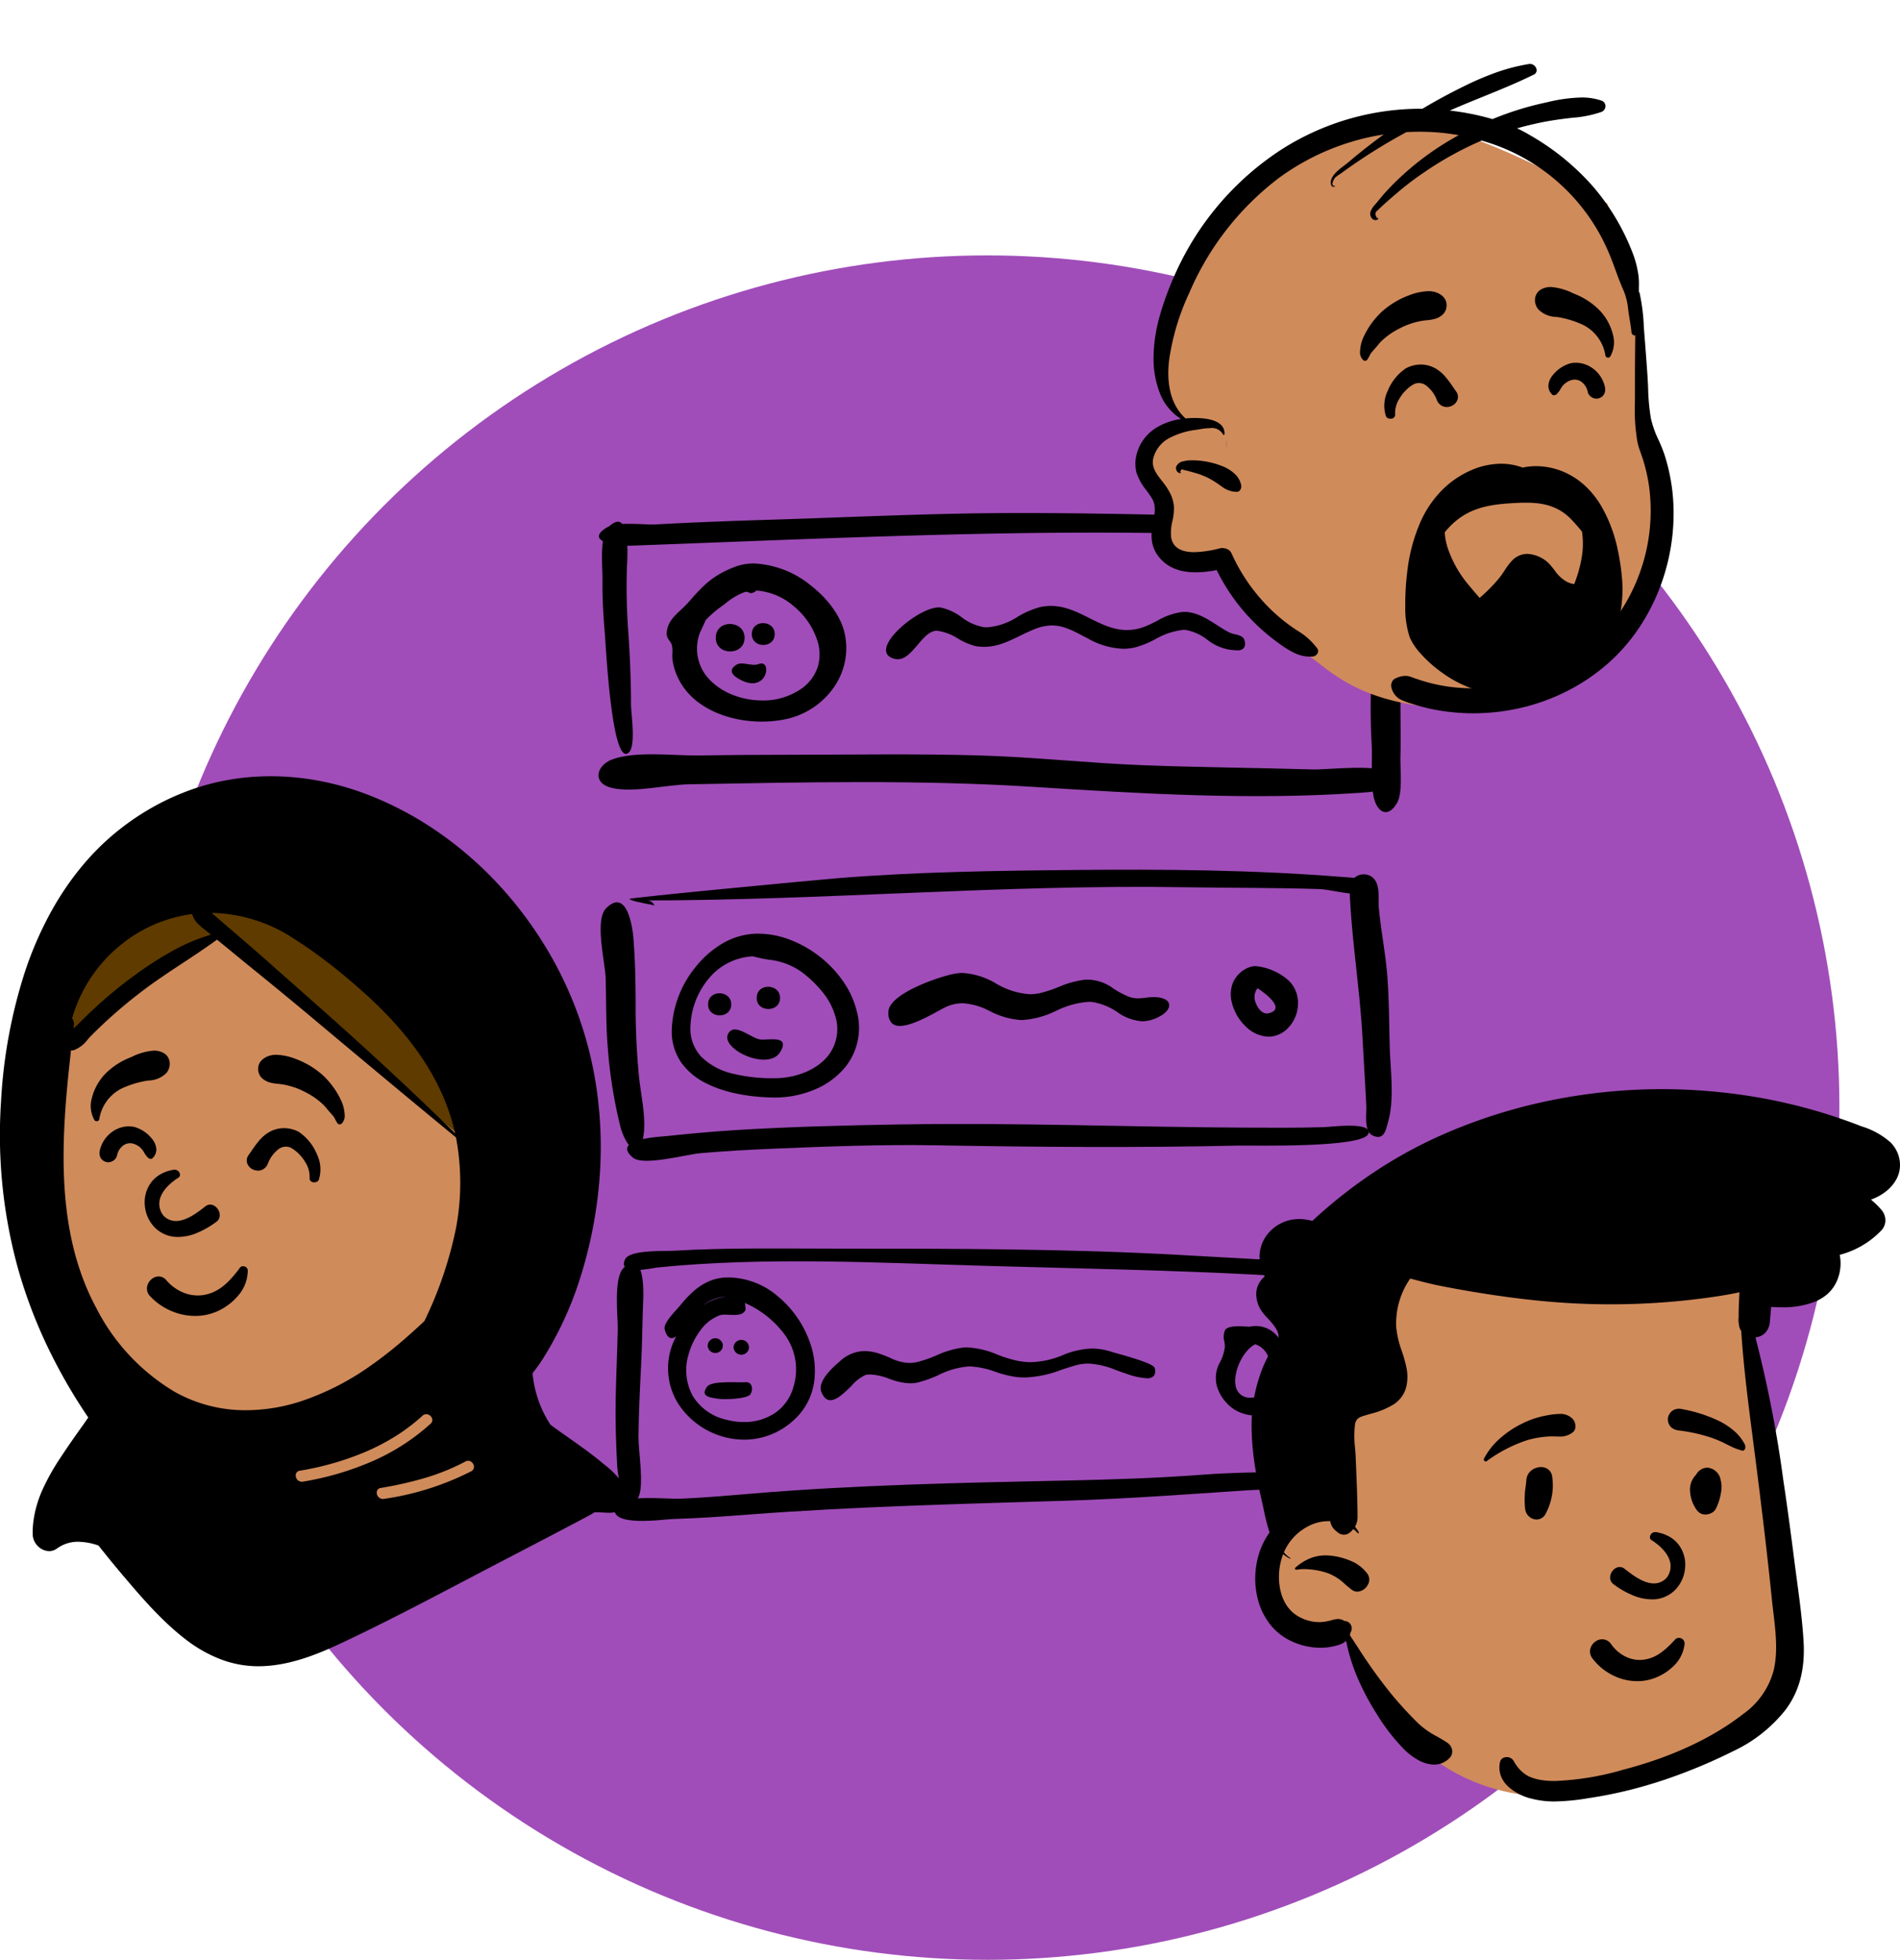 <svg xmlns="http://www.w3.org/2000/svg" width="334.414" height="344.952" viewBox="0 0 334.414 344.952">
  <g id="timline-2" transform="translate(12008.75 -5469.048)">
    <circle id="Ellipse_136" data-name="Ellipse 136" cx="150" cy="150" r="150" transform="translate(-11985 5514)" fill="#a04db9"/>
    <g id="Cells" transform="translate(-11903.618 5559.216)">
      <path id="Fill_5" data-name="Fill 5" d="M1.082,1C-.487,2.568.123,8.136.09,10.2.039,13.4.239,16.584.507,19.78.687,21.92,1.7,42.343,4.518,40.775c1.589-.884.593-6.792.59-8.66-.006-4.154-.179-8.3-.456-12.444A108.911,108.911,0,0,1,4.381,8.163C4.417,7.222,5.3-3.222,1.082,1" transform="translate(0.822 1.665)"/>
      <path id="Fill_7" data-name="Fill 7" d="M69.963.018C56.482.125,43.007.79,29.532,1.2c-6.484.2-12.964.445-19.441.8-2.207.123-6.941-.584-8.779.592-4.082,2.611,2.5,3.221,4.256,3.157,26.666-.967,53.341-2.24,80.03-2.3,13.092-.029,26.177.344,39.271.26,5-.032,10.547-2.188,11.811,3.637,1.427,6.574-.213,13.893-.659,20.5a115.9,115.9,0,0,0,.007,13.134c.127,2.823-.2,6,.295,8.773.48,2.667,2.4,4.267,4.156,1.279,1.05-1.785.528-6.194.6-8.262.094-2.786.006-5.57.006-8.356,0-6.8.959-13.574.832-20.373C141.833,9.657,141.6,1.709,136.07.656,129.981-.5,122.5.662,116.264.591,100.824.415,85.409-.1,69.963.018" transform="translate(0.277 0.131)"/>
      <path id="Fill_9" data-name="Fill 9" d="M32.888.084q-7.625,0-15.25.115C13.279.27,6.425-.638,2.368.922c-2.778,1.068-3.515,4.169,0,4.995,3.834.9,9.613-.572,13.624-.643,20.115-.355,40.424-.818,60.512.454,18.822,1.192,38.007,2.347,56.857,1.089,1.586-.106,9.675-.428,5.984-3.46-2.153-1.77-10.881-.606-13.679-.69-9.871-.3-19.751-.364-29.618-.738C86.308,1.559,76.613.464,66.871.193,55.553-.122,44.21.084,32.888.084" transform="translate(0.206 42.6)"/>
      <path id="face" d="M16.725,27.834h0c-6.889,0-14.409-3.308-15.679-10.7A6.878,6.878,0,0,1,1,15.824a5.859,5.859,0,0,0-.072-1.412,2.726,2.726,0,0,0-.441-.823A2.163,2.163,0,0,1,0,12.539c-.014-2.014,1.152-3.11,2.5-4.38A19.986,19.986,0,0,0,3.991,6.654C6.68,3.536,8.379,2.008,11.94.617A9.38,9.38,0,0,1,15.37,0,17,17,0,0,1,25.378,3.879c3.133,2.442,5.3,5.514,5.949,8.43a11.99,11.99,0,0,1-1.656,9.12,13.761,13.761,0,0,1-8.642,5.957A20.4,20.4,0,0,1,16.725,27.834ZM5.96,11.931h0a7.847,7.847,0,0,0,.758,7.5c1.975,2.843,5.942,4.68,10.106,4.681a11.715,11.715,0,0,0,6.721-1.964,7.523,7.523,0,0,0,3.041-3.931,7.758,7.758,0,0,0-.036-4.538A13.032,13.032,0,0,0,22.46,7.6,11.3,11.3,0,0,0,15.8,4.761a1.723,1.723,0,0,1-.95.467.819.819,0,0,1-.391-.12l-.009,0a.891.891,0,0,0-.426-.125.96.96,0,0,0-.29.049,11.65,11.65,0,0,0-3.4,2.013l-.246.186-.284.213a19.3,19.3,0,0,0-2.919,2.5c0,.005-.107.23-.236.515-.251.554-.671,1.478-.694,1.488a.02.02,0,0,1,0-.012Z" transform="translate(12.209 9.01)"/>
      <path id="Fill_13" data-name="Fill 13" d="M0,2.433c0,3.212,5.073,3.212,5.073,0C5.073-.742,0-.879,0,2.433" transform="translate(20.847 19.657)"/>
      <path id="Fill_15" data-name="Fill 15" d="M0,1.933c0,2.552,4.031,2.552,4.031,0C4.031-.59,0-.7,0,1.933" transform="translate(27.193 19.507)"/>
      <path id="Fill_17" data-name="Fill 17" d="M4.788.094C3.5.59,1.86-.438.8.24c-1.877,1.2,0,2.289,1.011,2.771C6.34,5.184,7.146-.809,4.788.094" transform="translate(23.654 26.608)"/>
      <path id="Fill_19" data-name="Fill 19" d="M2.054,9.385a2.284,2.284,0,0,1-.6-.083C.381,9.009-.1,8.409.018,7.518c.2-1.484,2.028-3.374,3.673-4.648C5.77,1.26,7.911.259,9.279.259a2.417,2.417,0,0,1,.338.023,9.348,9.348,0,0,1,3.69,1.712,9.081,9.081,0,0,0,3.831,1.732,5.962,5.962,0,0,0,.679.039A11.537,11.537,0,0,0,23.174,1.9a15.75,15.75,0,0,1,3.9-1.686A8.92,8.92,0,0,1,29.023,0c2.5,0,4.651,1.08,6.73,2.123l.042.021c2.059,1.033,4.188,2.1,6.59,2.1a8.628,8.628,0,0,0,3-.549c.332-.121.693-.274,1.106-.467l.026-.01c.4-.19.8-.394,1.191-.592a11.843,11.843,0,0,1,4.417-1.56c.126-.008.253-.012.379-.012,2.131,0,3.958,1.172,5.724,2.306.7.447,1.416.909,2.134,1.283a4.7,4.7,0,0,0,1.061.344c.842.2,1.636.393,1.746,1.4a1.311,1.311,0,0,1-.236,1.061,1.448,1.448,0,0,1-1.141.364,8.985,8.985,0,0,1-.99-.075c-.132-.015-.256-.029-.377-.04a8.78,8.78,0,0,1-3.894-1.755A8.72,8.72,0,0,0,52.782,4.23a4.045,4.045,0,0,0-.42-.022A12.737,12.737,0,0,0,47.348,5.88a16.237,16.237,0,0,1-3.79,1.486,9.966,9.966,0,0,1-1.822.172,13.614,13.614,0,0,1-6.3-1.858l-.659-.343c-2.029-1.061-3.632-1.9-5.574-1.9a8.268,8.268,0,0,0-3.12.671c-.877.355-1.713.761-2.521,1.154-2.048,1-3.982,1.937-6.311,1.937a8.936,8.936,0,0,1-1.48-.126A11.32,11.32,0,0,1,12.7,5.77a9.032,9.032,0,0,0-3.72-1.4,2.489,2.489,0,0,0-.27.014C7.534,4.518,6.534,5.7,5.566,6.84,4.506,8.091,3.411,9.385,2.054,9.385Z" transform="translate(50.818 16.483)"/>
      <path id="Fill_21" data-name="Fill 21" d="M78.232.053C64.377.181,50.475.386,36.658,1.5,33.383,1.76-.063,4.918,0,5.146c.117.421,4.419,1.064,4.392,1.163Q3.957,5.23,2.4,5.416c31.721,0,63.341-2.84,95.1-2.329,7.981.128,15.992.074,23.967.326,1.991.063,6.924,1.49,8.488.591,4.1-2.36-3.351-2.632-4.586-2.731C109.746.022,93.907-.1,78.232.053" transform="translate(5.659 62.906)"/>
      <path id="Fill_23" data-name="Fill 23" d="M.962,1.037C-1.11,3.114.8,10.584.879,13.392c.118,4.06.021,8.148.377,12.2a82.5,82.5,0,0,0,2.251,14.04c.668,2.472,3.014,6.4,3.944,1.909.664-3.208-.344-7.464-.695-10.733a126.508,126.508,0,0,1-.6-13.081c-.016-3.828-.089-7.673-.4-11.489C5.59,4.254,4.593-2.575.962,1.037" transform="translate(0.591 68.655)"/>
      <path id="Fill_25" data-name="Fill 25" d="M48.414.083c-9.832.169-19.686.4-29.5,1.015C14.89,1.35,10.87,1.725,6.861,2.15c-.818.086-9.871.454-5.826,3.8,1.826,1.508,9.337-.577,11.817-.794,4.172-.366,8.344-.6,12.528-.781,9.7-.412,19.42-.775,29.124-.607,17.724.308,35.333.445,53.062.049,2.519-.056,22.252.471,22.922-2.149.54-2.112-6.517-1.143-7.8-1.1-4.72.141-9.441.108-14.163.084-20-.1-40.122-.9-60.11-.56" transform="translate(5.251 107.655)"/>
      <path id="Fill_27" data-name="Fill 27" d="M0,2.46c.312,8.754,1.8,17.5,2.28,26.279.218,4.014.474,8.024.671,12.039.063,1.3-.459,4.416,1.073,5.161,2.1,1.022,2.384-1.037,2.777-2.43,1.136-4.023.368-9.249.264-13.381-.1-4-.107-8.011-.4-12.005-.3-4.081-1.124-8.085-1.505-12.151C5,4.252,5.562,1.39,3.737.323A2.5,2.5,0,0,0,0,2.46" transform="translate(132.398 63.727)"/>
      <path id="face-2" data-name="face" d="M18.177,28.838h-.153c-2.625-.023-7.646-.366-11.774-2.406A11.9,11.9,0,0,1,1.8,22.856,9.662,9.662,0,0,1,0,17.131,18.5,18.5,0,0,1,4.208,5.861,17.085,17.085,0,0,1,8.839,1.788,12.382,12.382,0,0,1,14.527.018c.23-.012.464-.018.7-.018a15.84,15.84,0,0,1,5.658,1.1,19.928,19.928,0,0,1,5.2,2.968,19.843,19.843,0,0,1,4.1,4.346,15.675,15.675,0,0,1,2.384,5.233,11.061,11.061,0,0,1-1.95,9.749,13.81,13.81,0,0,1-5.429,4.028,17.928,17.928,0,0,1-7.007,1.414h0Zm-3.87-24.85A10.733,10.733,0,0,0,6.514,7.909,13.861,13.861,0,0,0,3.3,16.2a7.241,7.241,0,0,0,1.962,5.526,11.73,11.73,0,0,0,5.75,2.976,28.786,28.786,0,0,0,6.777.741l.46,0c3.911-.049,7.511-1.626,9.4-4.116a7.647,7.647,0,0,0,1.134-6.836,11.881,11.881,0,0,0-2.29-4.271,20.461,20.461,0,0,0-3.527-3.4,12.075,12.075,0,0,0-5.9-2.239,25.967,25.967,0,0,1-2.75-.587Z" transform="translate(13.096 74.167)"/>
      <path id="Fill_31" data-name="Fill 31" d="M0,1.955c0,2.581,4.078,2.581,4.078,0C4.078-.6,0-.706,0,1.955" transform="translate(19.496 84.659)"/>
      <path id="Fill_33" data-name="Fill 33" d="M0,1.971c0,2.6,4.111,2.6,4.111,0C4.111-.6,0-.712,0,1.971" transform="translate(28.05 83.51)"/>
      <path id="Fill_35" data-name="Fill 35" d="M.471.343c-2.654,2.65,6.671,7.3,8.87,3.609C11.147.924,7.215,1.928,5.82,1.764,4.305,1.586,1.708-.89.471.343" transform="translate(22.863 91.026)"/>
      <path id="Fill_37" data-name="Fill 37" d="M2.021,9.317h0A1.954,1.954,0,0,1,.553,8.794,2.655,2.655,0,0,1,0,6.8C.121,3.642,8.869.652,11.631.135A7.805,7.805,0,0,1,13.065,0a13.114,13.114,0,0,1,5.871,1.857l.025.013a13.213,13.213,0,0,0,5.957,1.871,8.2,8.2,0,0,0,1.785-.2,23.319,23.319,0,0,0,3.24-1.069,16.83,16.83,0,0,1,4.47-1.263c.25-.022.5-.034.731-.034a7.744,7.744,0,0,1,4.462,1.575A16.572,16.572,0,0,0,42.12,4.108a4.6,4.6,0,0,0,1.812.36,10.319,10.319,0,0,0,1.317-.11l.03,0a11.006,11.006,0,0,1,1.407-.113c.134,0,.268,0,.4.013,1.333.085,2.177.534,2.316,1.231.151.761-.585,1.639-1.92,2.292a6.359,6.359,0,0,1-2.82.721,8.587,8.587,0,0,1-4.4-1.625,10.7,10.7,0,0,0-4.343-1.757,6.589,6.589,0,0,0-.7-.037,15.248,15.248,0,0,0-5.667,1.565l-.091.038a15.84,15.84,0,0,1-5.932,1.6c-.11,0-.221,0-.329-.007A14.185,14.185,0,0,1,17.809,6.7,11.493,11.493,0,0,0,13.052,5.33,7.212,7.212,0,0,0,10.3,5.9c-.331.135-.865.426-1.54.8C6.848,7.739,3.96,9.317,2.021,9.317Z" transform="translate(51.24 81.085)"/>
      <path id="point" d="M6.641,12.414h0a6,6,0,0,1-4.11-1.892A8.7,8.7,0,0,1,.154,6.287,5.614,5.614,0,0,1,.4,2.857,5.1,5.1,0,0,1,3.107.249,3.061,3.061,0,0,1,4.383,0a10.164,10.164,0,0,1,5.752,2.49,5.42,5.42,0,0,1,1.688,4.142,6.176,6.176,0,0,1-2.091,4.579A4.717,4.717,0,0,1,6.641,12.414ZM4.7,3.888a2.573,2.573,0,0,0-.24,2.735c.412,1.039,1.15,1.711,1.88,1.711A1.26,1.26,0,0,0,6.61,8.3c.76-.168,1.18-.47,1.249-.9.222-1.375-3.127-3.5-3.162-3.518Z" transform="translate(111.498 79.885)"/>
      <path id="Fill_41" data-name="Fill 41" d="M37.7.032c-9.6,0-19.287-.2-28.876.37C7.214.5,1.066.192.235,1.878c-1.521,3.085,4.8,1.554,5.723,1.461,19.092-1.911,39.035-.812,58.19-.267,15.666.445,31.248.722,46.895,1.529q6.169.318,12.332.695c1.339.081,4.711.969,4.993-1.171.261-1.98-3.944-1.533-4.995-1.588q-12.532-.66-25.056-1.371C78.214.033,57.839.029,37.7.032" transform="translate(4.672 129.576)"/>
      <path id="Fill_43" data-name="Fill 43" d="M1.387.987c-1.793,1.783-.953,8.59-1,10.84C.3,15.762.111,19.694.028,23.628-.059,27.74.062,31.871.3,35.977c.1,1.724,1.517,10.056,3.745,5.288,1-2.131-.024-8.066-.009-10.48.027-4.394.264-8.769.483-13.157.188-3.772.195-7.548.36-11.321.052-1.2.195-9.022-3.5-5.32" transform="translate(3.211 132.053)"/>
      <path id="Fill_45" data-name="Fill 45" d="M131.645.008c-9.344.958-18.838.5-28.218,1.212-8.084.609-16.16.859-24.264,1.03-18.352.388-36.735.765-55.034,2.295-4.17.348-8.336.718-12.517.9C9.52,5.544.745,4.592.091,6.8c-1.113,3.754,8.271,2.269,10.3,2.21,4.451-.129,8.881-.45,13.32-.788C42.365,6.8,61.094,6.371,79.792,5.781c10.169-.321,20.268-1.065,30.414-1.742,5.057-.337,10.129-.348,15.185-.675,1.323-.086,6.007.083,6.959-.982.654-.731.819-2.516-.706-2.374" transform="translate(3.011 168.182)"/>
      <path id="Fill_47" data-name="Fill 47" d="M0,2.737C.323,11.7.829,20.651,1.132,29.612c.091,2.695-.723,7.524.778,9.9,2.413,3.821,4.3-.223,4.738-2.6,1.395-7.515-.1-15.816-.494-23.377C6,10.646,6.9,4.226,5.506,1.644,4.178-.815-.117-.568,0,2.737" transform="translate(131.486 130.941)"/>
      <path id="hola_:_" data-name="hola :)" d="M7.012,15.765a7.51,7.51,0,0,1-2.438-.446,6.679,6.679,0,0,1-2.7-1.823A7.451,7.451,0,0,1,.237,10.679,5.612,5.612,0,0,1,.8,6.3a8.2,8.2,0,0,0,.812-2.6,4.565,4.565,0,0,0-.081-.937A2.989,2.989,0,0,1,1.672.672C1.993.249,2.774.043,4.058.043c.472,0,.932.026,1.338.049.207.012.4.023.562.028A5.806,5.806,0,0,1,7.106,0a4.89,4.89,0,0,1,4.207,2.463,10.293,10.293,0,0,1,1.461,5.419,9.123,9.123,0,0,1-2.186,6.409A4.863,4.863,0,0,1,7.012,15.765ZM6.961,3.214h0C4.806,4.256,2.978,8.2,3.53,10.609a2.466,2.466,0,0,0,2.7,1.994,5.678,5.678,0,0,0,.8-.06,2.905,2.905,0,0,0,2.042-1.311A5.12,5.12,0,0,0,9.841,8.7,7.073,7.073,0,0,0,9.2,5.284,3.684,3.684,0,0,0,6.961,3.214Z" transform="translate(108.84 143.226)"/>
      <path id="Fill_51" data-name="Fill 51" d="M14.008,28.552h0A13.928,13.928,0,0,1,2.354,22.141a11.758,11.758,0,0,1-.279-11.814,1.369,1.369,0,0,1-.823.355c-.726,0-1.08-.97-1.227-1.549-.23-.907,1.2-2.5,2.153-3.549.218-.242.406-.45.536-.609C4.764,2.462,7.175.121,10.909.007,11.039,0,11.171,0,11.3,0a13.6,13.6,0,0,1,8.587,3.274,18.562,18.562,0,0,1,5.542,7.734,14.724,14.724,0,0,1,.871,7.58,11.163,11.163,0,0,1-3.742,6.693A12.8,12.8,0,0,1,14.008,28.552Zm-3.344-22a3.191,3.191,0,0,0-.913.1A7.38,7.38,0,0,0,6.235,9.425a12.643,12.643,0,0,0-1.991,4.082,9.488,9.488,0,0,0,.722,7.356A9.317,9.317,0,0,0,10.9,25.054a12.124,12.124,0,0,0,3.049.4,9.7,9.7,0,0,0,5.408-1.537,8.168,8.168,0,0,0,3.335-4.67,10.4,10.4,0,0,0-1.355-8.921,17.382,17.382,0,0,0-7.183-5.83q.032.27.063.54t.063.54c-.248.9-1.188,1.025-2.075,1.025-.263,0-.539-.012-.783-.022h-.025C11.139,6.564,10.9,6.554,10.665,6.554Zm.2-3.159A6.715,6.715,0,0,0,6.75,4.95,8.362,8.362,0,0,1,10.867,3.395Z" transform="translate(11.832 134.674)"/>
      <path id="Fill_53" data-name="Fill 53" d="M0,1.29a1.336,1.336,0,0,0,2.671,0A1.336,1.336,0,0,0,0,1.29" transform="translate(19.429 145.391)"/>
      <path id="Fill_55" data-name="Fill 55" d="M0,1.311a1.358,1.358,0,0,0,2.714,0A1.358,1.358,0,0,0,0,1.311" transform="translate(23.987 145.663)"/>
      <path id="Fill_57" data-name="Fill 57" d="M7.168.006C5.9.109,1.251-.323.436.79c-1.363,1.858.812,1.923,1.881,2.123.962.181,5.146.079,5.736-.776.521-.755.4-2.24-.885-2.131" transform="translate(18.887 153.109)"/>
      <path id="Fill_59" data-name="Fill 59" d="M1.718,9.293h0c-.67,0-1.186-.46-1.579-1.408C-.682,5.9,2.368,3.31,3.37,2.458A6.461,6.461,0,0,1,7.711.645a8.613,8.613,0,0,1,2.6.458c.739.235,1.359.5,1.958.755a8.011,8.011,0,0,0,3.3.879,6.726,6.726,0,0,0,1.581-.2A22.978,22.978,0,0,0,20.4,1.4,15.859,15.859,0,0,1,25.17.023c.2-.015.4-.023.6-.023A15.634,15.634,0,0,1,31.1,1.27a23.569,23.569,0,0,0,3.537,1.09A12.151,12.151,0,0,0,37,2.6a15.447,15.447,0,0,0,5.523-1.2A14.468,14.468,0,0,1,47.73.2a11.746,11.746,0,0,1,3.6.617c.163.052.482.141.886.255,2.061.58,6.351,1.787,6.556,2.523a1.554,1.554,0,0,1-.1,1.375,1.569,1.569,0,0,1-1.311.464,13.1,13.1,0,0,1-3.668-.839l-.006,0-.191-.065c-.494-.166-.97-.338-1.43-.5A14.392,14.392,0,0,0,47.1,2.849a8.327,8.327,0,0,0-2.311.333c-.874.249-1.689.518-2.477.778a19.7,19.7,0,0,1-6.367,1.335,13.365,13.365,0,0,1-1.769-.12A20.2,20.2,0,0,1,30.759,4.3a15.09,15.09,0,0,0-4.523-.955h-.054a14.229,14.229,0,0,0-5.437,1.52,20.8,20.8,0,0,1-3.721,1.325,6.03,6.03,0,0,1-1.274.135,11.223,11.223,0,0,1-3.605-.778l-.094-.032a10.432,10.432,0,0,0-3.317-.746,4.762,4.762,0,0,0-.805.067A6.981,6.981,0,0,0,5.444,6.748C4.227,7.941,2.848,9.293,1.718,9.293Z" transform="translate(39.314 146.989)"/>
    </g>
    <g id="Group_248" data-name="Group 248" transform="translate(-581 296.298)">
      <path id="_Skin" data-name="✋ Skin" d="M39.9.019C2.27,1.21,0,19.083,0,49.057s19.52,48.861,26.707,52.16S52.821,118.681,69.9,112.153s12.133-34.109,12.133-45.96S77.526-1.172,39.9.019Z" transform="translate(-11421.555 5326.399)" fill="#d08b5b"/>
      <path id="_hijab" data-name="🧕 hijab" d="M72.015,46.462Q60.345-1.125,29.406.027C-1.532,1.179-1.206,32.713.735,29.838q1.9-2.818,26.636-19.687l1.019-.694Z" transform="translate(-11417.303 5327.524)" fill="#5f3b00"/>
      <path id="_Ink" data-name="🖍 Ink" d="M64.98,0c-5.248,0-10.244,2.012-14.44,3.98C43.058,7.487,35.6,11.4,28.384,15.19l-.005,0c-2.217,1.164-4.509,2.367-6.765,3.539-5.6,2.91-10.186,5.31-14.417,7.553-.4.211-.923.5-1.439.82H5.629l-.278,0c-.321,0-.652-.02-1-.04s-.721-.043-1.08-.043a4.75,4.75,0,0,0-1.442.184A2.546,2.546,0,0,0,.116,28.929a3,3,0,0,0-.11,1.027,4.522,4.522,0,0,0,.645,2,15.264,15.264,0,0,0,3.393,3.539l.241.2c1.454,1.226,2.952,2.324,4.226,3.237.593.425,1.2.852,1.789,1.265,1.065.748,2.166,1.521,3.224,2.313l.04.06c.075.115.153.233.228.353a19.912,19.912,0,0,1,2.892,8.655,28.664,28.664,0,0,0-1.695,2.34A60.954,60.954,0,0,0,8.3,68.335a77.666,77.666,0,0,0-3.232,15.58A71.515,71.515,0,0,0,5.16,99.7a66.268,66.268,0,0,0,9.615,27.541,67.991,67.991,0,0,0,8.3,10.784,64.719,64.719,0,0,0,10.3,8.854,59.443,59.443,0,0,0,11.967,6.394,49.488,49.488,0,0,0,8.572,2.508,46.272,46.272,0,0,0,8.859.869,43.164,43.164,0,0,0,8.079-.757,40.628,40.628,0,0,0,6.609-1.862,43.759,43.759,0,0,0,6.26-2.934,44.912,44.912,0,0,0,5.732-3.873,43.591,43.591,0,0,0,5.024-4.679A48.87,48.87,0,0,0,98.157,138a53.283,53.283,0,0,0,3.12-4.924,62.989,62.989,0,0,0,4.7-10.7,89.677,89.677,0,0,0,4.258-23,88.218,88.218,0,0,0-3.08-29.695,86.478,86.478,0,0,0-5.1-13.419,95.424,95.424,0,0,0-7.173-12.476c.258-.387.543-.8.925-1.335,1.271-1.779,2.628-3.7,3.938-5.7a39.538,39.538,0,0,0,3.11-5.509,19.786,19.786,0,0,0,1.715-6.016,15.774,15.774,0,0,0,.09-2.07,2.99,2.99,0,0,0-.91-2.009,2.871,2.871,0,0,0-1.985-.884,2.284,2.284,0,0,0-1.36.45,6.244,6.244,0,0,1-3.781,1.2,11.26,11.26,0,0,1-3.544-.664c-1.313-1.663-2.674-3.332-4.045-4.96C85.8,12.471,82.146,8.135,77.8,4.777a24.333,24.333,0,0,0-6-3.465A18.71,18.71,0,0,0,65.011,0ZM28.018,36.165a.961.961,0,0,1-.638-.249,1.149,1.149,0,0,1-.356-.579.874.874,0,0,1,.467-1.027A49.162,49.162,0,0,1,42.85,29.458a1.152,1.152,0,0,1,.191-.016A1.1,1.1,0,0,1,44.1,30.47a.809.809,0,0,1-.72.916,64.29,64.29,0,0,0-7.636,1.72A38.232,38.232,0,0,0,28.5,36.037,1.016,1.016,0,0,1,28.018,36.165Zm7.364,8.2a1.119,1.119,0,0,1-1-.7.864.864,0,0,1,.253-.986,37.789,37.789,0,0,1,10.486-6.7,51.807,51.807,0,0,1,11.987-3.489,1.15,1.15,0,0,1,.192-.017,1.1,1.1,0,0,1,1.059,1.027.811.811,0,0,1-.719.918,51.123,51.123,0,0,0-11.511,3.3,38.633,38.633,0,0,0-5.3,2.758,33.129,33.129,0,0,0-4.779,3.624A.977.977,0,0,1,35.382,44.361ZM72.223,127.89l-.493-.4-.032-.026-.471-.383c-.812-.662-1.627-1.331-2.415-1.978l0,0c-1.185-.972-2.41-1.978-3.623-2.958-4.326-3.5-8.6-7.065-11.842-9.783-6.335-5.309-14.7-12.3-23.19-19.287a42.947,42.947,0,0,1-.025-15.842,68.717,68.717,0,0,1,5.59-16.487c1.675-1.567,3.1-2.837,4.476-4,1.639-1.379,3.2-2.585,4.764-3.686a46.6,46.6,0,0,1,12.37-6.383,31.4,31.4,0,0,1,9.743-1.612,25.351,25.351,0,0,1,12.512,3.192A36.325,36.325,0,0,1,93.448,63.02c7.347,13.636,6.234,29.9,4.465,45.388a1.163,1.163,0,0,0-.163-.012,1.321,1.321,0,0,0-.339.046,5.523,5.523,0,0,0-2.456,1.9c-.219.245-.426.476-.639.69-1.012,1.019-2.046,2.009-3.075,2.943-1.962,1.781-4.071,3.519-6.267,5.167-2.172,1.627-4.473,3.145-6.7,4.614C76.27,125.077,74.2,126.446,72.223,127.89Zm.955,4.71a27.193,27.193,0,0,1-14.465-4.522c-2.085-1.323-4.228-2.837-6.37-4.5-1.95-1.513-3.962-3.2-5.98-5.01-8.681-7.791-13.894-15.724-15.935-24.25l-.017-.07c-.034-.141-.068-.288-.1-.432,6.806,6.661,14.044,13.412,21.512,20.068,2.28,2.032,4.606,4.089,6.855,6.078l0,0,0,0c1.509,1.335,3.07,2.715,4.6,4.076,1.732,1.536,3.516,3.072,5.241,4.557l.634.546.7.6.006.005c.735.632,1.495,1.286,2.243,1.927.128.11.258.224.383.335l0,0C72.718,132.212,72.946,132.414,73.178,132.6Zm3.4-.2a1.244,1.244,0,0,0-.053-.218,3.824,3.824,0,0,0-.836-1.378,10.815,10.815,0,0,0-1.205-1.072l0,0-.225-.182c-.337-.272-.674-.548-.963-.785a34.2,34.2,0,0,0,6.987-2.983,62.082,62.082,0,0,0,6.4-4.142,77.621,77.621,0,0,0,6.728-5.495c1.039-.947,2.072-1.939,3.07-2.95.158-.159.327-.319.506-.489l0,0c.16-.151.325-.308.487-.469l-.028.236,0,.029-.044.376a1.637,1.637,0,0,0,.323,1.155,25.693,25.693,0,0,1-7.852,12.335A25.115,25.115,0,0,1,76.576,132.4Z" transform="translate(-11317.336 5466.029) rotate(180)"/>
      <path id="_Ink-2" data-name="🖍 Ink" d="M26.322,0a9.526,9.526,0,0,0-5.278,1.561,10.058,10.058,0,0,0-2.183,1.886,6.8,6.8,0,0,0-1.806,4.54.745.745,0,0,0,.177.475.83.83,0,0,0,.441.265.853.853,0,0,0,.194.023.783.783,0,0,0,.322-.068.687.687,0,0,0,.34-.335c.158-.208.367-.481.577-.745,1.58-1.95,3.1-3.352,5.377-3.854a6.383,6.383,0,0,1,1.37-.149,6.705,6.705,0,0,1,2.313.419A7.867,7.867,0,0,1,31.4,6.294a1.738,1.738,0,0,0,1.323.654h.011a2.034,2.034,0,0,0,1.407-.623A2.195,2.195,0,0,0,34.8,4.892a1.916,1.916,0,0,0-.544-1.407,10.905,10.905,0,0,0-2.295-1.87A11.107,11.107,0,0,0,29.26.422,10.56,10.56,0,0,0,26.322,0ZM29.3,13.9h0a8.729,8.729,0,0,0-3.112.627,15.718,15.718,0,0,0-3.66,2.077,1.406,1.406,0,0,0-.511.812,1.683,1.683,0,0,0,.072.912,2.075,2.075,0,0,0,.616.891,1.5,1.5,0,0,0,.96.375,1.362,1.362,0,0,0,.743-.228l.242-.187.008-.006c1.272-.983,3.193-2.469,5.037-2.469a3.007,3.007,0,0,1,2.241.994,3.314,3.314,0,0,1,.629,2.668c-.425,2.074-2.681,3.586-3.362,4a.628.628,0,0,0-.17.722.934.934,0,0,0,.91.646,1.273,1.273,0,0,0,.215-.019,6.79,6.79,0,0,0,2.388-.862,5.416,5.416,0,0,0,1.606-1.48,5.881,5.881,0,0,0,1.025-3.93,6.275,6.275,0,0,0-1.709-3.835A5.656,5.656,0,0,0,29.3,13.9ZM5.37,23.513a1.2,1.2,0,0,0-.347.051.7.7,0,0,0-.475.409,6.016,6.016,0,0,0,.291,4.381,8.889,8.889,0,0,0,3.2,4.018,5.556,5.556,0,0,0,2.635.679,5.279,5.279,0,0,0,2.54-.655,6.609,6.609,0,0,0,1.755-1.443,18.189,18.189,0,0,0,1.362-1.813c.179-.261.365-.531.553-.793a1.6,1.6,0,0,0,.269-1.485,1.92,1.92,0,0,0-1.09-1.125,2.086,2.086,0,0,0-.8-.165,1.832,1.832,0,0,0-.716.142,1.925,1.925,0,0,0-1.033,1.091,5.726,5.726,0,0,1-1.969,2.613,2.1,2.1,0,0,1-2.111.161,6.9,6.9,0,0,1-2.457-2.45,4.8,4.8,0,0,1-.806-2.862.649.649,0,0,0-.21-.546.818.818,0,0,0-.456-.2A1.073,1.073,0,0,0,5.37,23.513Zm36.24,3.529a1.562,1.562,0,0,0-.451.073,1.7,1.7,0,0,0-.7.421,1.4,1.4,0,0,0-.392.708,2.9,2.9,0,0,1-1.018,1.695,2.032,2.032,0,0,1-1.625.427,3.12,3.12,0,0,1-1.748-1.048,3.839,3.839,0,0,1-.367-.535l-.011-.018a3.906,3.906,0,0,0-.726-.953.708.708,0,0,0-.449-.169.671.671,0,0,0-.2.031,2.072,2.072,0,0,0-.774,1.681,3.083,3.083,0,0,0,.567,1.562,6.158,6.158,0,0,0,3.3,2.347,4.682,4.682,0,0,0,.982.1,5.011,5.011,0,0,0,2.882-.938,5.472,5.472,0,0,0,2.238-3.425,1.822,1.822,0,0,0-.092-1.011,1.419,1.419,0,0,0-.662-.736A1.573,1.573,0,0,0,41.609,27.042ZM.859,33.712a.417.417,0,0,0-.054,0,.507.507,0,0,0-.264.128A1.92,1.92,0,0,0,0,35.424a6.839,6.839,0,0,0,.7,2.657,14.4,14.4,0,0,0,3.056,4.2,14.856,14.856,0,0,0,4.8,2.926,10.332,10.332,0,0,0,3.425.755c.071,0,.142,0,.212,0a4.115,4.115,0,0,0,1.274-.242A3.352,3.352,0,0,0,14.6,45.01a2.106,2.106,0,0,0,.629-1.538A2.2,2.2,0,0,0,14.6,41.9a3.251,3.251,0,0,0-1.344-.785,7.813,7.813,0,0,0-1.467-.262,13.337,13.337,0,0,1-1.429-.211,13.428,13.428,0,0,1-3.451-1.26,12.773,12.773,0,0,1-3.235-2.293c-.211-.226-.412-.465-.606-.7l-.005-.006c-.181-.215-.351-.418-.533-.617-.2-.221-.388-.443-.61-.711a3.023,3.023,0,0,1-.172-.3c-.044-.092-.087-.177-.13-.259-.081-.152-.158-.285-.231-.4-.144-.242-.218-.3-.277-.325A.62.62,0,0,0,.859,33.712Zm42.793.548a.49.49,0,0,0-.081.007.483.483,0,0,0-.246.12.463.463,0,0,0-.138.239,7.283,7.283,0,0,1-3.911,5.39,16.73,16.73,0,0,1-3.644,1.225c-.351.083-.728.138-1.093.192l-.017,0a4.6,4.6,0,0,0-3.156,1.331,2.657,2.657,0,0,0-.492.96,2.448,2.448,0,0,0-.059,1.033,2.121,2.121,0,0,0,1.152,1.57,3.467,3.467,0,0,0,1.609.368,10.533,10.533,0,0,0,3.866-1.079l.085-.036,0,0,.282-.12a12.688,12.688,0,0,0,4.424-2.952,9.561,9.561,0,0,0,2.274-4.2,5.043,5.043,0,0,0-.459-3.824.454.454,0,0,0-.207-.182A.478.478,0,0,0,43.652,34.261Z" transform="translate(-11367.086 5404.366) rotate(180)"/>
    </g>
    <g id="Group_246" data-name="Group 246" transform="translate(-11788.448 5660.753)">
      <g id="head_Pomp" data-name="head/Pomp" transform="translate(0)">
        <path id="_Skin-2" data-name="✋ Skin" d="M83.353,23.305c-.965-5.84,2.2-7.051,0-12.6C78.458.417,65.117.86,55.327.069c-10.919-.418-21.971,1.023-32.038,5.4A51.594,51.594,0,0,0,16.355,9.14,3.024,3.024,0,0,0,15.91,13.9C7.194,26.24,12.179,42.808,5.224,55.8c-1.285,2.322-2.984,4.4-4.1,6.821C-.574,66.295-.683,71.558,3.167,74c5.422,2.91,8.447-2.852,11.111,5.5,13.3,29.122,40.054,30.763,65.448,15.579a21.977,21.977,0,0,0,6.1-4.523c3.766-4.238,3.322-10.2,3.405-15.489q.07-4.652.024-9.3C89.135,53.2,84.971,35.766,83.353,23.305Z" transform="translate(3.5 20)" fill="#d08b5b"/>
        <path id="_Ink-3" data-name="🖍 Ink" d="M53.376,125.372a15.916,15.916,0,0,1-4.334-.548,9.244,9.244,0,0,1-4.021-2.2A4.878,4.878,0,0,1,43.84,120.8a4.37,4.37,0,0,1-.143-2.307,1.086,1.086,0,0,1,.44-.7,1.323,1.323,0,0,1,.759-.228,1.378,1.378,0,0,1,1.178.614l.127.2a6.3,6.3,0,0,0,2.533,2.559,8.277,8.277,0,0,0,2.144.647,14.393,14.393,0,0,0,2.238.184l.277,0a49.3,49.3,0,0,0,12.078-2.007c8.358-2.17,15.636-5.556,21.048-9.792A13.683,13.683,0,0,0,91.9,102.2c.737-3.266.32-6.765-.083-10.149-.088-.737-.179-1.5-.254-2.236-.734-7.213-1.631-14.87-2.907-24.83l-.213-1.653q-.11-.849-.22-1.7v-.011c-.809-6.237-1.645-12.686-2.054-19.064a1.955,1.955,0,0,1-.36-.855l-.07-.452a3.759,3.759,0,0,1-.028-1.07c0-1.292.038-2.522.11-3.758.012-.225.023-.452.03-.672-1.218.268-2.507.5-3.94.718a126.1,126.1,0,0,1-18.716,1.4c-3.1,0-6.248-.117-9.344-.347-4.318-.322-8.871-.876-13.918-1.693-2.419-.391-4.783-.818-7.027-1.27-1.374-.275-2.748-.635-4.077-.984l-.013,0-.911-.238a13.8,13.8,0,0,0-2.457,8.572,16.988,16.988,0,0,0,.979,4.187,24.315,24.315,0,0,1,.81,2.893,8.022,8.022,0,0,1,.061,2.988,5.162,5.162,0,0,1-2.283,3.488,14.058,14.058,0,0,1-3.916,1.633l-1.183.342c-.943.275-1.573.536-1.735,1.615A18.723,18.723,0,0,0,18.2,63.2c.047.6.092,1.165.113,1.724.027.686.057,1.378.085,2.047.065,1.524.133,3.1.17,4.65.007.308.016.621.024.924v.007c.023.833.047,1.694.045,2.54a3.481,3.481,0,0,1-.443,1.91,7.16,7.16,0,0,1,.66.993.112.112,0,0,1,0,.113.127.127,0,0,1-.106.063.106.106,0,0,1-.077-.034,6.542,6.542,0,0,0-.788-.7,6.483,6.483,0,0,1-.493.535l-.015-.02a1.586,1.586,0,0,1-1.124.469,1.77,1.77,0,0,1-1.154-.449l-.193-.168a2.7,2.7,0,0,1-1.061-1.65v0c-.008-.039-.015-.079-.02-.118-.085,0-.174,0-.263,0A7.749,7.749,0,0,0,9.822,77a9.253,9.253,0,0,0-4.15,4.53,5.244,5.244,0,0,0,1.147,1,.057.057,0,0,1,.025.066.06.06,0,0,1-.056.043.065.065,0,0,1-.028-.007,5.491,5.491,0,0,1-1.22-.783,11.046,11.046,0,0,0-.623,2.408c-.4,2.733.163,6.573,3.065,8.4a7.393,7.393,0,0,0,3.917,1.15h.02a7.694,7.694,0,0,0,1.908-.275c.1-.026.21-.054.313-.082h0a4.01,4.01,0,0,1,1.044-.187,2.178,2.178,0,0,1,1.113.3l-.095.008a.541.541,0,0,0-.145.021,1.433,1.433,0,0,0,.28.01,1.3,1.3,0,0,1,1.1.649,1.336,1.336,0,0,1,.013,1.292l-.06.136-.016.034-.016.034-.036.234,0,.026v.006l-.006.037-.014.047a.224.224,0,0,1-.009.023l1.5,2.287a87.27,87.27,0,0,0,5.858,8.14,67.051,67.051,0,0,0,4.77,5.177,15.062,15.062,0,0,0,3.209,2.219c.6.342,1.22.695,1.82,1.1a1.9,1.9,0,0,1,.841,1.374,1.633,1.633,0,0,1-.491,1.336,3.7,3.7,0,0,1-2.686,1.131,5.949,5.949,0,0,1-2.807-.808,10.915,10.915,0,0,1-2.388-1.79,34.739,34.739,0,0,1-4.93-6.345,45.432,45.432,0,0,1-3.288-6.184,34.307,34.307,0,0,1-1.215-3.26,29.839,29.839,0,0,1-.852-3.386,3.681,3.681,0,0,1-1.293.7,10.216,10.216,0,0,1-2.96.5c-.114,0-.229.006-.344.006A12.1,12.1,0,0,1,6.874,97.1a10.193,10.193,0,0,1-3.766-3.077,12.021,12.021,0,0,1-2.047-4.335A14.657,14.657,0,0,1,.85,83.6a13.477,13.477,0,0,1,2.3-5.579,33.21,33.21,0,0,1-1-3.906c-.082-.382-.158-.742-.238-1.094l-.158-.687C1.245,70.1.88,68.255.605,66.519a47.076,47.076,0,0,1-.586-5.877A27.411,27.411,0,0,1,1.934,49.064a22.222,22.222,0,0,1,1.383-2.82c.139-.236.307-.473.484-.723a5.083,5.083,0,0,0,.881-1.607c.3-1.22-.86-2.492-1.884-3.615a9.7,9.7,0,0,1-1.253-1.555,5.392,5.392,0,0,1-.739-2.673,3.961,3.961,0,0,1,.949-2.565,4.03,4.03,0,0,1,.54-.532,7.129,7.129,0,0,1-.9-3.629,6.345,6.345,0,0,1,1.235-3.606,7.1,7.1,0,0,1,4.465-2.772,7.371,7.371,0,0,1,1.249-.1,8.748,8.748,0,0,1,2.333.32,85.82,85.82,0,0,1,10.453-8.3,80.544,80.544,0,0,1,11.64-6.51A93.164,93.164,0,0,1,52.022,2.1,97.988,97.988,0,0,1,82.214.514a94.68,94.68,0,0,1,24.154,5.653l.68.263.338.13A13.559,13.559,0,0,1,112.479,9.4a5.842,5.842,0,0,1,1.034,1.453,5.638,5.638,0,0,1,.533,1.658,5.254,5.254,0,0,1-.61,3.419,7.122,7.122,0,0,1-1.893,2.143A9.326,9.326,0,0,1,109,19.439a15.074,15.074,0,0,1,1.8,1.748,2.894,2.894,0,0,1,.742,1.857,2.574,2.574,0,0,1-.742,1.846,15.393,15.393,0,0,1-3.354,2.64,15.548,15.548,0,0,1-3.943,1.63,7.689,7.689,0,0,1-.522,4.648,6.552,6.552,0,0,1-1.684,2.286,8.029,8.029,0,0,1-2.375,1.4,15.708,15.708,0,0,1-5.669.9c-.542,0-1.111-.018-1.692-.054l-.125-.008-.23,2.632a3.17,3.17,0,0,1-.705,1.8,2.693,2.693,0,0,1-1.682.907c-.049.008-.1.013-.15.017a212.361,212.361,0,0,1,4.875,24.92c.575,3.818,1.133,7.861,1.808,13.111l.187,1.459c.136,1.072.283,2.166.425,3.224v0c.484,3.607.984,7.337,1.185,11.008a23.637,23.637,0,0,1-.036,3.191,18.786,18.786,0,0,1-.5,3.076,16.037,16.037,0,0,1-1.046,2.92,15.294,15.294,0,0,1-1.661,2.723,25.6,25.6,0,0,1-9.135,7.193,95.816,95.816,0,0,1-12.166,5.061c-2.1.7-4.229,1.32-6.318,1.835-2.154.531-4.333.969-6.476,1.3l-.583.09A39,39,0,0,1,53.376,125.372ZM18.6,88.443a1.6,1.6,0,0,1-.975-.334c-.43-.321-.819-.656-1.2-.98a8.814,8.814,0,0,0-3.109-1.973,13.556,13.556,0,0,0-4.025-.685,8.063,8.063,0,0,0-1.4.115.214.214,0,0,1-.036,0,.25.25,0,0,1-.227-.156.174.174,0,0,1,.056-.2,9.034,9.034,0,0,1,2.482-1.6,7.208,7.208,0,0,1,2.848-.568c.233,0,.472.01.712.031a11.877,11.877,0,0,1,3.7.929A6.847,6.847,0,0,1,20.4,85.334a1.778,1.778,0,0,1,.051,1.884A2.21,2.21,0,0,1,18.6,88.443Z" transform="translate(0 0)"/>
      </g>
      <g id="face_Smile" data-name="face/Smile" transform="translate(40.858 56.247)">
        <path id="_Ink-4" data-name="🖍 Ink" d="M27.008,47.953a9.523,9.523,0,0,1-3.612-.721,10.2,10.2,0,0,1-2.357-1.354,10.041,10.041,0,0,1-1.919-1.936,1.982,1.982,0,0,1-.4-1.535,2.213,2.213,0,0,1,.861-1.387,2.122,2.122,0,0,1,1.263-.44,1.832,1.832,0,0,1,.282.022,1.95,1.95,0,0,1,1.305.863l.077.106a6.738,6.738,0,0,0,2.469,2.072,5.605,5.605,0,0,0,2.449.572,5.426,5.426,0,0,0,.607-.034c2-.226,3.389-1.26,4.979-2.854.164-.167.337-.348.561-.587a.888.888,0,0,1,.466-.359.954.954,0,0,1,.3-.048,1.031,1.031,0,0,1,.845.441.942.942,0,0,1,.16.62,6.381,6.381,0,0,1-2.118,4.058,9.279,9.279,0,0,1-2.186,1.524,9.1,9.1,0,0,1-2.426.832A8.936,8.936,0,0,1,27.008,47.953Zm2.542-14.4h0a8.728,8.728,0,0,1-3.112-.627,15.718,15.718,0,0,1-3.66-2.077,1.406,1.406,0,0,1-.511-.812,1.683,1.683,0,0,1,.072-.912,2.075,2.075,0,0,1,.616-.891,1.5,1.5,0,0,1,.96-.375,1.363,1.363,0,0,1,.743.228l.248.191,0,0c1.272.983,3.193,2.469,5.037,2.469a3.007,3.007,0,0,0,2.241-.994,3.314,3.314,0,0,0,.629-2.668c-.425-2.074-2.681-3.586-3.362-4a.628.628,0,0,1-.17-.722.934.934,0,0,1,.91-.647,1.273,1.273,0,0,1,.215.019A6.789,6.789,0,0,1,32.8,22.6a5.416,5.416,0,0,1,1.606,1.48,5.882,5.882,0,0,1,1.025,3.93,6.275,6.275,0,0,1-1.709,3.835A5.656,5.656,0,0,1,29.55,33.557ZM9.3,19.5a2.041,2.041,0,0,1-1.325-.519,2.063,2.063,0,0,1-.695-1.334,15.024,15.024,0,0,1,.08-3.913c.047-.38.1-.773.13-1.2a2.342,2.342,0,0,1,.888-1.674,2.735,2.735,0,0,1,1.682-.591,2.073,2.073,0,0,1,1.272.4,1.886,1.886,0,0,1,.7,1.25,10.5,10.5,0,0,1-1.1,6.469A1.81,1.81,0,0,1,9.3,19.5Zm29.725-.887a1.785,1.785,0,0,1-1.4-.6,6.028,6.028,0,0,1-1.29-3.2,3.7,3.7,0,0,1,1.01-3.179,2.1,2.1,0,0,1,.162-.247,2.287,2.287,0,0,1,1.76-1.013,1.907,1.907,0,0,1,.534.079,2.574,2.574,0,0,1,1.719,1.5,5.3,5.3,0,0,1,.213,2.9,9.713,9.713,0,0,1-.88,2.737,1.777,1.777,0,0,1-.761.751A2.3,2.3,0,0,1,39.025,18.612ZM.329,9.29a.324.324,0,0,1-.27-.166.362.362,0,0,1-.022-.355A12.332,12.332,0,0,1,2.8,5.269,17.1,17.1,0,0,1,6.5,2.741,15.914,15.914,0,0,1,10.9,1.208l.469-.082A11.435,11.435,0,0,1,13.284.918a2.963,2.963,0,0,1,2.367.882,2.01,2.01,0,0,1,.475,1.428,1.308,1.308,0,0,1-.475.934,3.646,3.646,0,0,1-2.5.733c-.2,0-.4-.005-.6-.01h-.007c-.189,0-.4-.01-.617-.01-.2,0-.371,0-.535.014a16.9,16.9,0,0,0-3.72.634A25.275,25.275,0,0,0,.5,9.234.308.308,0,0,1,.329,9.29ZM45.588,7.4h0l-.2-.049A11.2,11.2,0,0,1,43.22,6.5l-.7-.347A19.573,19.573,0,0,0,40,5.081a29.7,29.7,0,0,0-5.733-1.266,2.342,2.342,0,0,1-1.15-.437,1.723,1.723,0,0,1-.643-.98A1.753,1.753,0,0,1,32.67.93a1.871,1.871,0,0,1,.908-.782A2.042,2.042,0,0,1,34.352,0,2.279,2.279,0,0,1,34.8.045l.359.074a25.656,25.656,0,0,1,6.192,2.011,12.519,12.519,0,0,1,2.723,1.79A7.948,7.948,0,0,1,46,6.408c.067.52,0,.648-.065.736l-.02.025-.018.024a.5.5,0,0,1-.307.2Z" transform="translate(0 0)"/>
      </g>
    </g>
    <g id="Group_247" data-name="Group 247" transform="translate(74.835 -223.077)">
      <g id="head_No_Hair_2" data-name="head/No Hair 2" transform="translate(-11895.5 5692.125)">
        <path id="_Skin-3" data-name="✋ Skin" d="M45.45,0c12.2,0,35.728,14.133,35.728,14.133S92.228,60.438,90,73.663s-13.823,29.427-33.023,29.427-24.416-6.774-29.034-9.853-13.926-17.09-13.926-17.09-6.316,1.967-8.17.829C3.216,75.359,3.535,71.109,2.7,67,2.09,63.969,0,61,0,59.311c0-6.118,4.347-5.681,6.537-7.147C1.742,47.436,3,31.043,9.05,22.433S33.255,0,45.45,0Z" transform="translate(13.663 21.707)" fill="#d08b5b"/>
        <path id="_Ink-5" data-name="🖍 Ink" d="M59.514,114.3a37.121,37.121,0,0,1-5.4-.4,32.457,32.457,0,0,1-4.916-1.115l-.6-.185a13.371,13.371,0,0,1-1.959-.74,3.2,3.2,0,0,1-1.566-2.07,1.391,1.391,0,0,1,.055-.922,1.22,1.22,0,0,1,.6-.692l.176-.076a4.1,4.1,0,0,1,1.59-.391,3.089,3.089,0,0,1,1.1.216c.809.3,1.645.58,2.486.819a29.29,29.29,0,0,0,5.1.992c1.127.111,2.264.167,3.379.167a32.155,32.155,0,0,0,7.017-.763,30.494,30.494,0,0,0,15.977-9.093,32.256,32.256,0,0,0,7.882-25.525,29.558,29.558,0,0,0-1.01-4.623c-.139-.464-.3-.927-.462-1.376-.133-.375-.27-.763-.392-1.149a11.253,11.253,0,0,1-.369-1.944c-.019-.146-.039-.3-.059-.444l-.026-.184a31.412,31.412,0,0,1-.2-4.923c0-.4.009-.823.009-1.236,0-.608,0-1.227,0-1.826V56.8c0-1.426,0-2.9.012-4.35l.02-2.332c.006-.687.015-1.5.029-2.333a.508.508,0,0,1-.079.006.585.585,0,0,1-.586-.509c-.059-.74-.184-1.48-.305-2.2-.084-.5-.171-1.011-.235-1.522l-.042-.328a11.584,11.584,0,0,0-.807-3.329c-.533-1.181-.988-2.417-1.427-3.613-.362-.984-.735-2-1.151-2.982a34.37,34.37,0,0,0-22.4-19.809l-.21.087h-.005c-.1.04-.2.082-.3.125a59.3,59.3,0,0,0-9.722,5.445,51.507,51.507,0,0,0-4.565,3.472l-.127.109c-.655.559-1.333,1.137-1.984,1.724-.293.264-.589.537-.88.81-.178.167-.366.348-.576.551a.72.72,0,0,0-.328.472,1.145,1.145,0,0,0,.3.827.124.124,0,0,1,.047-.01.137.137,0,0,1,.123.112.133.133,0,0,1-.061.155.894.894,0,0,1-.42.113.824.824,0,0,1-.643-.335,1.3,1.3,0,0,1-.243-1.061,3.654,3.654,0,0,1,.9-1.415c.077-.089.15-.174.219-.257l.054-.066c.555-.686,1.221-1.492,1.953-2.274a49.814,49.814,0,0,1,12.429-9.538,38.777,38.777,0,0,0-5.849-.594c-.34-.008-.684-.013-1.024-.013-.777,0-1.566.022-2.344.066-1.881,1.022-3.566,2-5.15,2.979-1.418.879-2.817,1.795-4.16,2.721-.618.426-1.269.888-2.112,1.5-.1.073-.216.15-.338.23l0,0a4.463,4.463,0,0,0-.833.646l-.021.026c-.16.209-.512.895-.36,1.2a.307.307,0,0,0,.3.154h.033a.065.065,0,0,1,.065.062.067.067,0,0,1-.049.076.805.805,0,0,1-.189.025.433.433,0,0,1-.355-.161,1.191,1.191,0,0,1-.106-.926c.232-1.052,1.415-1.954,2.366-2.678.242-.184.47-.358.669-.523l.063-.053c1.975-1.678,4.056-3.314,6.186-4.862a42.215,42.215,0,0,0-18.374,7.6A50.035,50.035,0,0,0,9.5,40.273,41.632,41.632,0,0,0,5.941,52.118C5.559,55.267,5.75,59.607,8.83,62.4l.037,0c.141-.014.287-.028.43-.038l.243-.015c.306-.016.615-.025.917-.025,1.577,0,3.667.22,4.665,1.268a2.07,2.07,0,0,1,.566,1.59.145.145,0,0,1-.143.13.1.1,0,0,1-.1-.065,2.223,2.223,0,0,0-2.277-1.14,10.84,10.84,0,0,0-1.732.179l-.783.129A13.558,13.558,0,0,0,5.943,65.87,5.57,5.57,0,0,0,3.109,69.6c-.243,1.487.654,2.629,1.52,3.733l0,0,.192.246A11.59,11.59,0,0,1,6.16,75.654a6.209,6.209,0,0,1,.633,2.372A9.874,9.874,0,0,1,6.52,80.46a8.415,8.415,0,0,0-.234,2.788c.256,1.784,1.631,2.689,4.087,2.689a19.552,19.552,0,0,0,4.478-.67,1.88,1.88,0,0,1,.448-.052,2.1,2.1,0,0,1,.94.221,1.416,1.416,0,0,1,.663.665,32.154,32.154,0,0,0,6.49,9.479,30.671,30.671,0,0,0,4.388,3.677c.216.148.432.293.641.433a11.835,11.835,0,0,1,3.6,3.208.8.8,0,0,1,.06.82,1.1,1.1,0,0,1-.87.59c-.161.014-.323.02-.483.02a6.418,6.418,0,0,1-2.7-.633,15.667,15.667,0,0,1-2.429-1.465,35.975,35.975,0,0,1-4.811-4.041,34.233,34.233,0,0,1-6.475-9.1l-.226.043a19.258,19.258,0,0,1-3.484.355,11.58,11.58,0,0,1-1.908-.15,8.371,8.371,0,0,1-1.8-.5A6.863,6.863,0,0,1,5.266,87.9a7.019,7.019,0,0,1-1.385-1.464,5.574,5.574,0,0,1-.959-2.419,8.576,8.576,0,0,1,.049-2.62c.052-.332.118-.665.182-.986.273-1.373.53-2.669-.257-3.97-.3-.5-.648-.969-.984-1.426A9.8,9.8,0,0,1,.245,72.088a6.01,6.01,0,0,1-.2-2.468,7.51,7.51,0,0,1,.715-2.377A7.782,7.782,0,0,1,3.8,63.964a11.488,11.488,0,0,1,4.248-1.47,9.236,9.236,0,0,1-3.782-4.655A16.68,16.68,0,0,1,3.2,51.76a27.824,27.824,0,0,1,1.153-7.635,54.208,54.208,0,0,1,2.7-7.259A50.808,50.808,0,0,1,25.391,15.273,45.507,45.507,0,0,1,50.139,7.892l.387,0c2.188-1.311,4.536-2.588,6.979-3.8l.507-.249a52.033,52.033,0,0,1,5.5-2.339A32.894,32.894,0,0,1,69.3.013,1.069,1.069,0,0,1,69.467,0,1.213,1.213,0,0,1,70.6.912a.839.839,0,0,1-.508.986C67.166,3.34,64.1,4.586,61.132,5.79c-1.9.773-3.874,1.573-5.788,2.417a45.446,45.446,0,0,1,7.514,1.508A53.914,53.914,0,0,1,71.6,6.938l.95-.211a28.251,28.251,0,0,1,5.919-.817,10.672,10.672,0,0,1,3.534.54,1.025,1.025,0,0,1,.741.958,1.116,1.116,0,0,1-.741,1.053A20,20,0,0,1,76.99,9.471l-.022,0-.407.047c-2.138.247-3.872.517-5.456.852-1.314.277-2.635.6-3.926.967A25.608,25.608,0,0,1,69.553,12.6a43.531,43.531,0,0,1,11.028,9.017,39.862,39.862,0,0,1,7.087,12.043,17.576,17.576,0,0,1,.88,3.6,12.315,12.315,0,0,1,.078,1.95c0,.309-.008.629,0,.945a.171.171,0,0,1,.11.117,33.7,33.7,0,0,1,.748,5.888v0c.03.441.061.9.1,1.338l.076.982c.164,2.111.333,4.294.476,6.444.046.7.078,1.413.108,2.106a37.936,37.936,0,0,0,.49,5.359,17.6,17.6,0,0,0,1.351,3.8,26.825,26.825,0,0,1,1.013,2.5,33.334,33.334,0,0,1,1.63,9.945,36.408,36.408,0,0,1-1.281,10.049,36.03,36.03,0,0,1-3.986,9.306,32.586,32.586,0,0,1-6.487,7.715,34.713,34.713,0,0,1-8.579,5.442,36.087,36.087,0,0,1-9.772,2.792A37.427,37.427,0,0,1,59.514,114.3ZM17.833,75.32c-.026,0-.052,0-.079,0a4.434,4.434,0,0,1-2.36-.795l-.38-.272A17.8,17.8,0,0,0,13.058,73,13.254,13.254,0,0,0,10.4,71.957l-.31-.088-.011,0h0c-.269-.077-.547-.156-.821-.228-.253-.067-.509-.126-.762-.176a.488.488,0,0,0-.248-.086c-.162,0-.275.144-.337.428a.13.13,0,0,1,.079.145.1.1,0,0,1-.1.086H7.884a.806.806,0,0,1-.6-.4.924.924,0,0,1-.07-.819,1.623,1.623,0,0,1,1.164-.862A6.156,6.156,0,0,1,10,69.767c.155,0,.318,0,.5.011l.168.008a14.523,14.523,0,0,1,4.807,1.083A6.844,6.844,0,0,1,17.532,72.2a3.682,3.682,0,0,1,1.093,1.976,1.1,1.1,0,0,1-.224.873A.722.722,0,0,1,17.833,75.32Zm-1.777-7.853a.013.013,0,0,1-.01,0l0-.008V66.3a.012.012,0,0,1,.012-.012.013.013,0,0,1,.01,0l0,.008v1.152A.012.012,0,0,1,16.056,67.467Z" transform="translate(11.75 11.25)"/>
      </g>
      <g id="face_With_Mask_Cheers" data-name="face/With_Mask/Cheers" transform="translate(-11857.704 5728.875)">
        <path id="_Ink-6" data-name="🖍 Ink" d="M5.37,23.184a1.2,1.2,0,0,1-.347-.051.7.7,0,0,1-.475-.409,6.016,6.016,0,0,1,.291-4.381,8.889,8.889,0,0,1,3.2-4.018,5.556,5.556,0,0,1,2.635-.679,5.279,5.279,0,0,1,2.54.655,6.609,6.609,0,0,1,1.755,1.443,18.19,18.19,0,0,1,1.362,1.813c.179.261.364.531.553.793a1.6,1.6,0,0,1,.269,1.485,1.92,1.92,0,0,1-1.09,1.125,2.086,2.086,0,0,1-.8.165,1.832,1.832,0,0,1-.716-.142,1.925,1.925,0,0,1-1.033-1.091,5.726,5.726,0,0,0-1.969-2.613,2.1,2.1,0,0,0-2.111-.161,6.9,6.9,0,0,0-2.457,2.45,4.8,4.8,0,0,0-.806,2.862.649.649,0,0,1-.21.546.818.818,0,0,1-.456.2A1.073,1.073,0,0,1,5.37,23.184Zm36.24-3.529a1.562,1.562,0,0,1-.451-.073,1.7,1.7,0,0,1-.7-.421,1.4,1.4,0,0,1-.392-.708,2.9,2.9,0,0,0-1.018-1.695,2.032,2.032,0,0,0-1.625-.427,3.12,3.12,0,0,0-1.748,1.048,3.841,3.841,0,0,0-.367.535l-.011.018a3.906,3.906,0,0,1-.726.953.708.708,0,0,1-.449.169.671.671,0,0,1-.2-.031,2.072,2.072,0,0,1-.774-1.681,3.083,3.083,0,0,1,.567-1.562,6.158,6.158,0,0,1,3.3-2.347,4.682,4.682,0,0,1,.982-.1,5.011,5.011,0,0,1,2.882.938,5.472,5.472,0,0,1,2.238,3.425,1.822,1.822,0,0,1-.092,1.011,1.419,1.419,0,0,1-.662.736A1.573,1.573,0,0,1,41.609,19.655ZM.859,12.985a.416.416,0,0,1-.054,0,.507.507,0,0,1-.264-.128A1.92,1.92,0,0,1,0,11.273,6.839,6.839,0,0,1,.7,8.616a14.4,14.4,0,0,1,3.055-4.2,14.856,14.856,0,0,1,4.8-2.926A10.331,10.331,0,0,1,11.981.735c.071,0,.143,0,.212,0a4.115,4.115,0,0,1,1.274.242,3.352,3.352,0,0,1,1.135.705,2.106,2.106,0,0,1,.629,1.538A2.2,2.2,0,0,1,14.6,4.8a3.251,3.251,0,0,1-1.344.785,7.812,7.812,0,0,1-1.467.262,13.34,13.34,0,0,0-1.429.211,13.428,13.428,0,0,0-3.451,1.26A12.773,12.773,0,0,0,3.673,9.609c-.211.226-.412.465-.606.7l0,.006c-.181.215-.351.419-.533.617-.2.221-.388.443-.61.711a3.022,3.022,0,0,0-.172.3c-.044.092-.087.177-.13.259-.081.152-.158.285-.231.4-.144.242-.218.3-.277.325A.62.62,0,0,1,.859,12.985Zm42.793-.548a.489.489,0,0,1-.081-.007.482.482,0,0,1-.246-.12.463.463,0,0,1-.138-.239,7.283,7.283,0,0,0-3.911-5.39,16.73,16.73,0,0,0-3.644-1.225c-.351-.083-.728-.138-1.093-.192l-.017,0A4.6,4.6,0,0,1,31.365,3.93a2.657,2.657,0,0,1-.492-.96,2.448,2.448,0,0,1-.059-1.033A2.121,2.121,0,0,1,31.966.368,3.467,3.467,0,0,1,33.575,0a10.533,10.533,0,0,1,3.866,1.079l.087.037.284.121a12.688,12.688,0,0,1,4.424,2.952,9.561,9.561,0,0,1,2.274,4.2,5.043,5.043,0,0,1-.459,3.824.454.454,0,0,1-.207.182A.478.478,0,0,1,43.652,12.437Z" transform="translate(13.5 13.765)"/>
      </g>
      <g id="facial-hair_Goatee_2" data-name="facial-hair/Goatee 2" transform="translate(-11866.5 5767)">
        <path id="_Ink-7" data-name="🖍 Ink" d="M18.738,40.818h-.162a21.22,21.22,0,0,1-12.159-4.09,22.326,22.326,0,0,1-3.758-3.37A10.571,10.571,0,0,1,.806,30.6,16.37,16.37,0,0,1,0,25.158,47.073,47.073,0,0,1,.361,18.93a30.189,30.189,0,0,1,2.106-8.186A18.646,18.646,0,0,1,7.289,3.872,17.1,17.1,0,0,1,9.417,2.293,16.14,16.14,0,0,1,11.771,1.07,13.2,13.2,0,0,1,16.862,0a10.8,10.8,0,0,1,3.8.677A11.181,11.181,0,0,1,23.045.422,12.522,12.522,0,0,1,28.5,1.715a13.217,13.217,0,0,1,3.4,2.4,16.091,16.091,0,0,1,2.545,3.238,25.7,25.7,0,0,1,2.97,7.882,38.6,38.6,0,0,1,.688,4.4,23.3,23.3,0,0,1-.085,5.634,17.538,17.538,0,0,1-1.66,5.368c-.022.044-.054.115-.093.2a15.544,15.544,0,0,1-4.123,5.587A16.928,16.928,0,0,1,26.9,39.484a23.628,23.628,0,0,1-8.163,1.333h0ZM21.181,6.853c-.513,0-1.071.016-1.708.049-3.536.184-6.955.527-9.925,2.67a13.535,13.535,0,0,0-2.6,2.5A11.7,11.7,0,0,0,7.4,14.612a20.109,20.109,0,0,0,3.945,6.948c.54.655,1.113,1.329,1.753,2.06.082-.073.163-.148.241-.22h0l.169-.155a28.3,28.3,0,0,0,3.008-3.1,15.365,15.365,0,0,0,.959-1.349,10.97,10.97,0,0,1,1.4-1.829,3.874,3.874,0,0,1,1.266-.841,3.652,3.652,0,0,1,1.368-.26,5.81,5.81,0,0,1,4.243,2.221c.17.205.336.419.5.625a6.471,6.471,0,0,0,2.286,2.117,4.342,4.342,0,0,0,1.2.353,22.5,22.5,0,0,0,1.43-5.452,14.382,14.382,0,0,0-.055-3.775c-.639-.8-1.3-1.552-1.963-2.232C26.68,7.194,23.736,6.853,21.181,6.853Z" transform="translate(30.25 6.75)"/>
      </g>
    </g>
  </g>
</svg>
